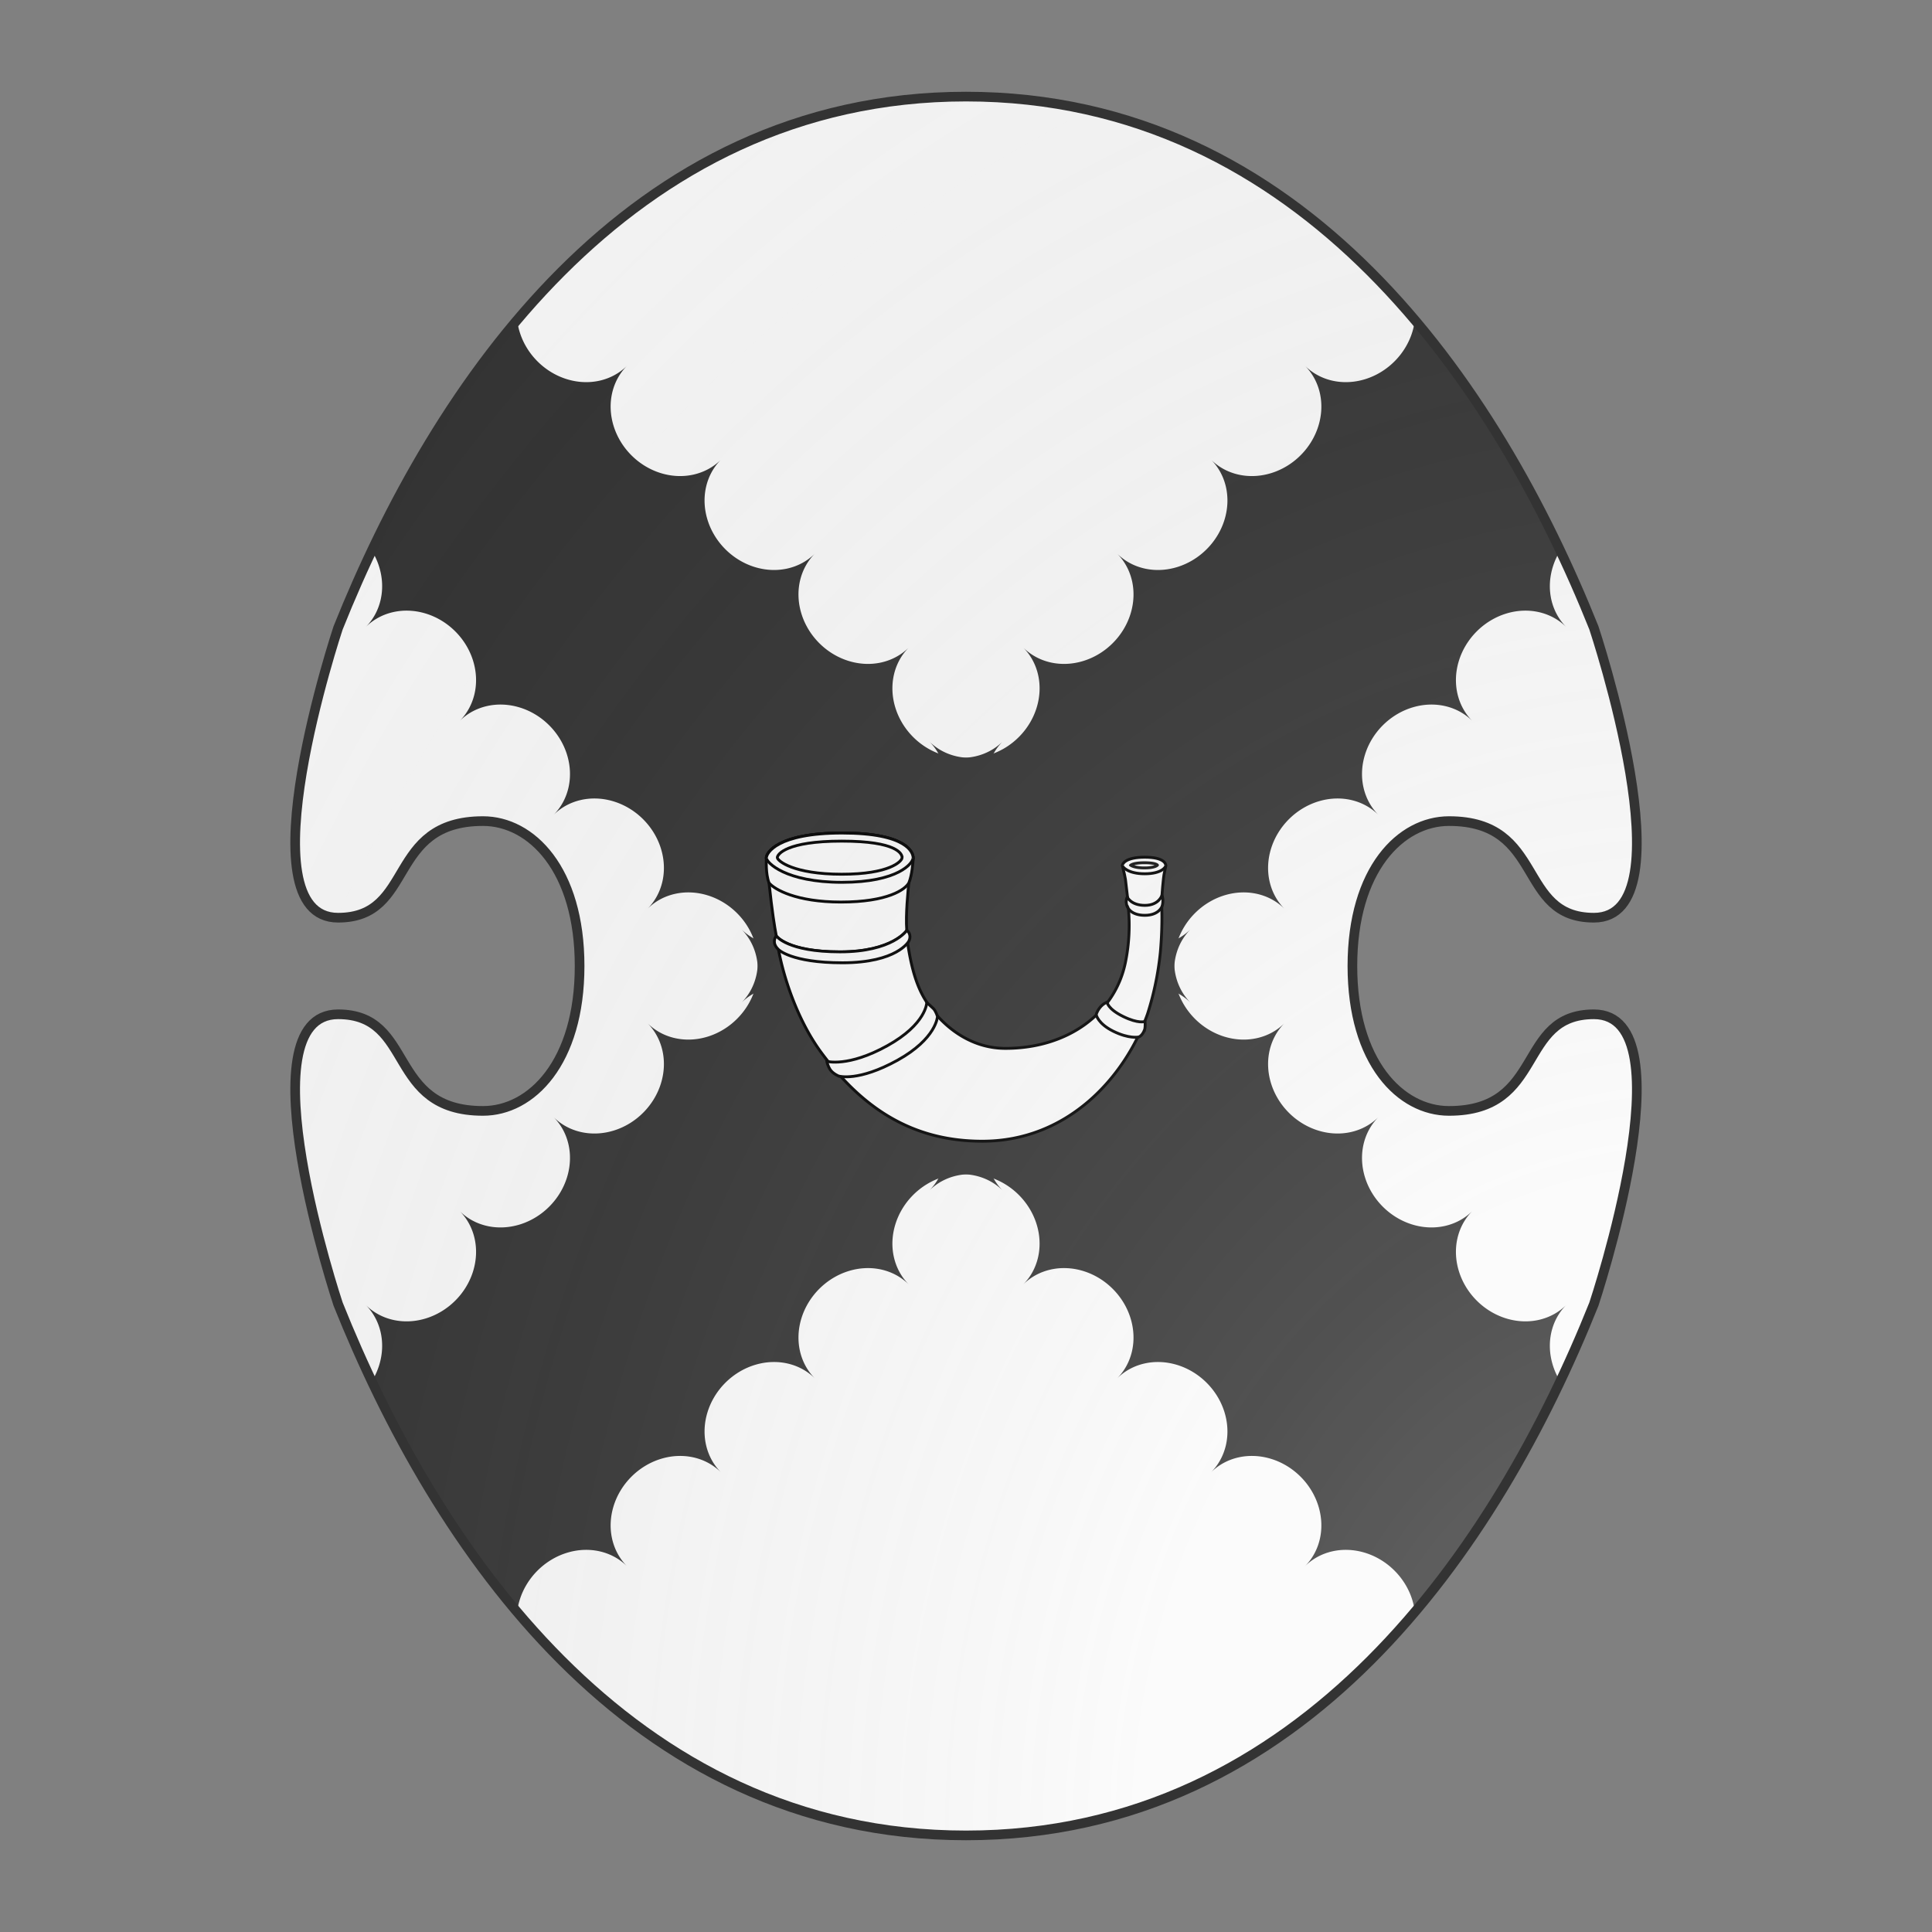 <svg id="coa839681710" width="500" height="500" viewBox="0 0 200 200" xmlns="http://www.w3.org/2000/svg" xmlns:x="http://www.w3.org/1999/xlink"><rect x="0" y="0" width="200" height="200" fill="#808080" stroke="none"/><defs><clipPath id="boeotian_coa839681710"><path d="M150 115c-5 0-10-5-10-15s5-15 10-15c10 0 7 10 15 10 10 0 0-30 0-30-10-25-30-55-65-55S45 40 35 65c0 0-10 30 0 30 8 0 5-10 15-10 5 0 10 5 10 15s-5 15-10 15c-10 0-7-10-15-10-10 0 0 30 0 30 10 25 30 55 65 55s55-30 65-55c0 0 10-30 0-30-8 0-5 10-15 10z"/></clipPath><g id="bugleHorn2_coa839681710" stroke-width=".57"><path d="m 138.97,86.91 c 0,0 0.05,-1.68 0.34,-4.3 0.07,-0.93 0.46,-2.29 0.46,-2.63 0,-0.34 -0.35,-1.64 -4.19,-1.64 -3.84,0 -4.45,1.32 -4.45,1.64 0,0.2 0.41,1.55 0.61,2.77 0.23,1.7 0.53,4.73 0.53,4.73 l 3.25,1.02 2.86,-0.68 c -0.05,-0.02 0.59,-0.25 0.59,-0.91 z"/><path d="M131.13 79.98c0 .3 1.11 1.66 4.45 1.66s4.2-1.32 4.2-1.66"/><path fill="#111" stroke="none" d="M135.54 79.73c1.07 0 1.66.11 2 .2a6.2 6.2 0 01-2 .25 6.7 6.7 0 01-2.05-.25c.4-.09 1.03-.2 2.05-.2m0-.57c-2.66 0-3.1.64-3.1.8 0 .16.78.8 3.08.8s2.88-.62 2.88-.8c.05-.18-.2-.8-2.86-.8z"/><path d="M138.92 87.39l-1.88 1.34h-2.82l-.95-.27s-.8-1.07-1.03-1.07c0 .72.8 5.54-.5 11.88-2.1 10.3-11.63 17.13-23.88 17.13-5.81 0-10.7-3-14.15-7.15-2.27-2.75-4.25-5.91-5.43-14.55-.7-5.24.04-10.15.04-10.83 0-2.89 1.14-4.34 1.14-5.39 0-1.04-1.16-4.95-14.16-4.95s-15.06 4.02-15.06 4.95c1.18 9.3 1.64 9.3 2.18 16.8.98 6.4 3.93 15.37 8.73 21.9 8.09 10.95 17.97 17.7 32.1 17.7 17.2 0 28.54-12.98 32.9-25.36a60.4 60.4 0 002.55-12.32c.52-6.06.22-9.81.22-9.81z"/><path d="M74.92 97.2c10.52 0 13.29-4.27 13.29-4.27s0 0 0 0c-.25-3.25.27-7.97.4-9.47.15-1.87.87-3.96.87-4.98 0-1.04-1.16-4.95-14.15-4.95-13 0-15.07 4.02-15.07 4.95.18 1.84.37 3.5.53 4.98.6 5.68 1.1 8.79 1.45 10.58 0 0 2.16 3.16 12.68 3.16z"/><path d="M75.1 87.27c9.34 0 12.81-2.5 13.52-3.81.64-1.5.86-4.25.86-4.98 0-1.04-1.16-4.95-14.15-4.95s-15.07 4.02-15.07 4.95c0 .32-.18 3.16.53 4.98 1.09 1.31 5.43 3.81 14.31 3.81z"/><path d="M60.26 78.48c0 .91 3.77 4.86 15.04 4.86s14.16-3.84 14.16-4.86"/><path d="M87.28 78.41c0-.72-.98-3.27-12.02-3.27s-12.82 2.64-12.82 3.27c0 .66 3.2 3.32 12.8 3.32 9.58.02 12.04-2.59 12.04-3.32zM62.63 96.7s2.5 2.66 12.77 2.66c10.92 0 13.2-4.27 13.2-4.27s.36-.6.2-1.27c-.16-.68-.59-.91-.59-.91s-2.8 4.27-13.3 4.27c-10.51 0-12.67-3.16-12.67-3.16s-.39.37-.39 1.12c-.02.84.78 1.56.78 1.56z"/><path d="M74.7 121.92s3.85 1.16 11.65-3.15c7.79-4.32 7.97-8.7 7.97-8.7s-.27-1.05-.82-1.6c-.54-.54-1.31-1.18-1.31-1.18s-.07 4.27-7.87 8.59c-7.79 4.32-12.02 3.1-12.02 3.1s.1.76.66 1.65c.6.86 1.73 1.3 1.73 1.3zm60.86-9.22c.2-.84.07-1.66.07-1.66s-1.27.52-4.36-1c-3.1-1.52-3.18-2.84-3.18-2.84s-.8.25-1.48 1.14c-.66.88-.68 1.38-.68 1.38s.32 1.75 3.4 3.27c3.1 1.53 4.96 1.16 4.96 1.16s.7-.04 1.27-1.45z"/><path d="M132.2 88.34s.61 1.57 3.4 1.57c2.82 0 3.42-1.77 3.42-1.77s.18-.41.18-1.2c0-.48-.18-1.03-.18-1.03s-.6 2.02-3.41 2.02c-2.82 0-3.52-1.68-3.52-1.68s-.2.39-.2 1c.04.73.3 1.1.3 1.1z"/></g><radialGradient id="backlight" cx="100%" cy="100%" r="150%"><stop stop-color="#fff" stop-opacity=".3" offset="0"/><stop stop-color="#fff" stop-opacity=".15" offset=".25"/><stop stop-color="#000" stop-opacity="0" offset="1"/></radialGradient></defs><g clip-path="url(#boeotian_coa839681710)"><rect x="0" y="0" width="200" height="200" fill="#fafafa"/><g fill="#333333" stroke="none"><path d="m 0,95 a 6.25,6.25 0 0 0 12.5,0 6.25,6.25 0 0 0 12.5,0 6.25,6.25 0 0 0 12.5,0 6.25,6.25 0 0 0 12.5,0 6.25,6.25 0 0 0 12.5,0 6.25,6.25 0 0 0 12.5,0 6.25,6.25 0 0 0 12.5,0 6.25,6.25 0 0 0 12.5,0 6.25,6.25 0 0 0 12.5,0 6.25,6.25 0 0 0 12.5,0 6.25,6.25 0 0 0 12.5,0 6.25,6.25 0 0 0 12.5,0 6.25,6.25 0 0 0 12.5,0 6.25,6.25 0 0 0 12.5,0 6.25,6.25 0 0 0 12.5,0 6.25,6.25 0 0 0 12.5,0 v 20 H 0 Z" transform="translate(0 -10) rotate(45 110 100) scale(1.1 1)"/><path d="m 0,95 a 6.25,6.25 0 0 0 12.5,0 6.25,6.25 0 0 0 12.5,0 6.25,6.25 0 0 0 12.5,0 6.25,6.25 0 0 0 12.5,0 6.25,6.25 0 0 0 12.5,0 6.25,6.25 0 0 0 12.5,0 6.25,6.25 0 0 0 12.5,0 6.25,6.25 0 0 0 12.5,0 6.25,6.25 0 0 0 12.5,0 6.25,6.25 0 0 0 12.5,0 6.25,6.25 0 0 0 12.5,0 6.25,6.25 0 0 0 12.5,0 6.25,6.25 0 0 0 12.5,0 6.25,6.25 0 0 0 12.5,0 6.25,6.25 0 0 0 12.5,0 6.25,6.25 0 0 0 12.5,0 v 20 H 0 Z" transform="translate(-20 10) rotate(225 110 100) scale(1.1 1)"/><path d="m 0,95 a 6.25,6.25 0 0 0 12.5,0 6.25,6.25 0 0 0 12.5,0 6.25,6.25 0 0 0 12.5,0 6.25,6.25 0 0 0 12.5,0 6.25,6.25 0 0 0 12.5,0 6.25,6.25 0 0 0 12.5,0 6.25,6.25 0 0 0 12.5,0 6.25,6.25 0 0 0 12.5,0 6.25,6.25 0 0 0 12.5,0 6.25,6.25 0 0 0 12.5,0 6.25,6.25 0 0 0 12.5,0 6.25,6.25 0 0 0 12.5,0 6.25,6.25 0 0 0 12.5,0 6.25,6.25 0 0 0 12.5,0 6.25,6.25 0 0 0 12.5,0 6.25,6.25 0 0 0 12.5,0 v 20 H 0 Z" transform="translate(-20 -10) rotate(-45 110 100) scale(1.1 1)"/><path d="m 0,95 a 6.25,6.25 0 0 0 12.5,0 6.25,6.25 0 0 0 12.5,0 6.25,6.25 0 0 0 12.5,0 6.25,6.25 0 0 0 12.5,0 6.25,6.25 0 0 0 12.5,0 6.25,6.25 0 0 0 12.5,0 6.25,6.25 0 0 0 12.5,0 6.25,6.25 0 0 0 12.5,0 6.25,6.25 0 0 0 12.5,0 6.25,6.25 0 0 0 12.5,0 6.25,6.25 0 0 0 12.5,0 6.25,6.25 0 0 0 12.5,0 6.25,6.25 0 0 0 12.5,0 6.25,6.25 0 0 0 12.5,0 6.25,6.25 0 0 0 12.5,0 6.25,6.25 0 0 0 12.5,0 v 20 H 0 Z" transform="translate(0 10) rotate(-225 110 100) scale(1.1 1)"/></g><g fill="#fafafa" stroke="#000"><use x:href="#bugleHorn2_coa839681710" transform="translate(48 48) scale(0.52)"/></g></g><path d="M150 115c-5 0-10-5-10-15s5-15 10-15c10 0 7 10 15 10 10 0 0-30 0-30-10-25-30-55-65-55S45 40 35 65c0 0-10 30 0 30 8 0 5-10 15-10 5 0 10 5 10 15s-5 15-10 15c-10 0-7-10-15-10-10 0 0 30 0 30 10 25 30 55 65 55s55-30 65-55c0 0 10-30 0-30-8 0-5 10-15 10z" fill="url(#backlight)" stroke="#333"/></svg>